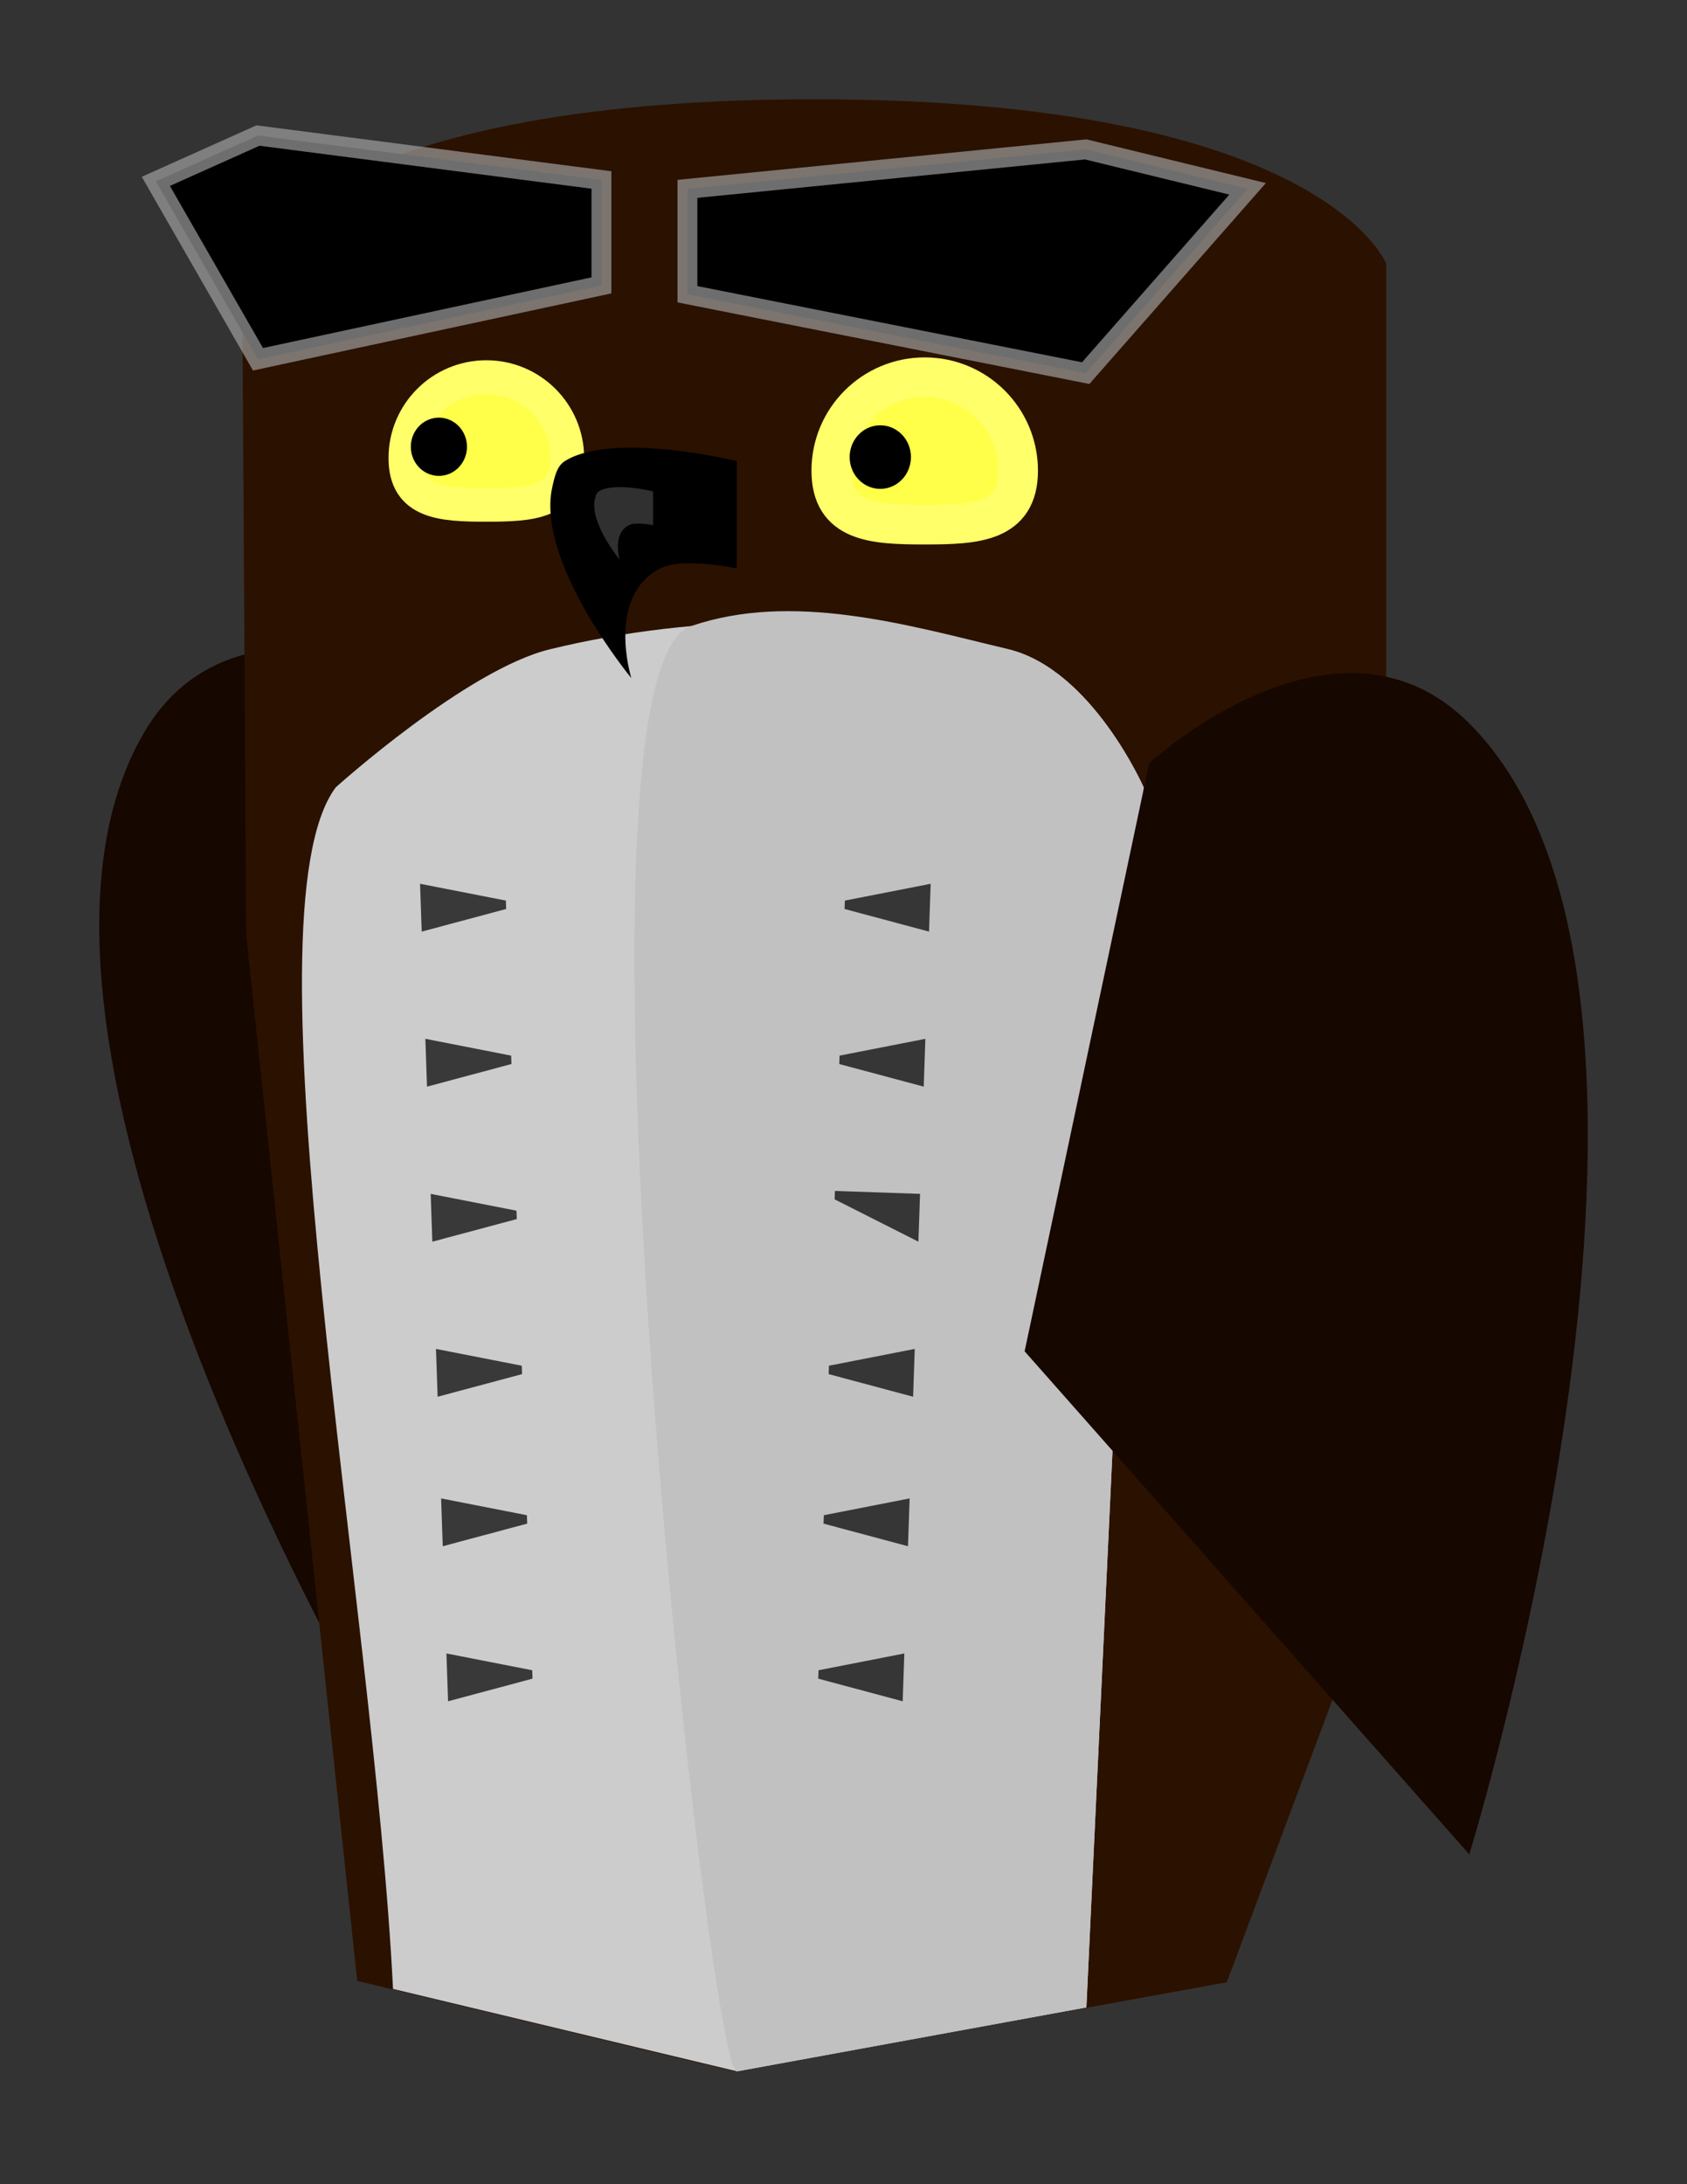 <?xml version="1.0" encoding="UTF-8" standalone="no"?>
<!-- Created with Inkscape (http://www.inkscape.org/) -->

<svg
   xmlns:dc="http://purl.org/dc/elements/1.1/"
   xmlns:cc="http://creativecommons.org/ns#"
   xmlns:rdf="http://www.w3.org/1999/02/22-rdf-syntax-ns#"
   xmlns:svg="http://www.w3.org/2000/svg"
   xmlns="http://www.w3.org/2000/svg"
   xmlns:sodipodi="http://sodipodi.sourceforge.net/DTD/sodipodi-0.dtd"
   xmlns:inkscape="http://www.inkscape.org/namespaces/inkscape"
   width="85"
   height="110"
   id="svg4758"
   version="1.1"
   inkscape:version="0.48.0 r9654"
   sodipodi:docname="owl.svg"
   inkscape:export-filename="C:\Users\Jake\Documents\FlashDevelop\HumphreyRemastered\lib\art\characters\owl.png"
   inkscape:export-xdpi="90"
   inkscape:export-ydpi="90">
  <rect width="100%" height="100%" fill="#333333" stroke="none"/>
  <defs
     id="defs4760" />
  <sodipodi:namedview
     id="base"
     pagecolor="#ffffff"
     bordercolor="#666666"
     borderopacity="1.0"
     inkscape:pageopacity="0.0"
     inkscape:pageshadow="2"
     inkscape:zoom="5.6"
     inkscape:cx="55.403865"
     inkscape:cy="46.084927"
     inkscape:document-units="px"
     inkscape:current-layer="layer1"
     showgrid="false"
     fit-margin-top="5"
     fit-margin-left="5"
     fit-margin-right="5"
     fit-margin-bottom="5"
     inkscape:window-width="1440"
     inkscape:window-height="838"
     inkscape:window-x="-8"
     inkscape:window-y="-8"
     inkscape:window-maximized="1" />
  <g
     inkscape:label="Layer 1"
     inkscape:groupmode="layer"
     id="layer1"
     transform="translate(-332.5,-477.362)">
    <path
       sodipodi:nodetypes="scccs"
       inkscape:connector-curvature="0"
       id="path4631"
       d="m 339.742,514.281 c 4.768,-8.184 16.108,-2.174 16.108,-2.174 l 13.631,27.034 -15.191,30.212 c 0,0 -24.107,-38.665 -14.547,-55.072 z"
       style="fill:#160700;fill-opacity:1;stroke:none" />
    <path
       style="fill:#2b1100;fill-opacity:1;stroke:none"
       d="m 402.344,490.64 c 0,0 -3.245,-8.278 -28.824,-8.278 -25.578,0 -28.824,8.278 -28.824,8.278 l 0.21,33.835 5.592,52.648 19.047,4.569 24.768,-4.501 8.031,-21.459 z"
       id="rect2985-0"
       inkscape:connector-curvature="0"
       sodipodi:nodetypes="czccccccc" />
    <path
       style="fill:#cccccc;fill-opacity:1;stroke:none"
       d="m 390.122,517.013 c 0,0 -2.605,-5.931 -6.815,-6.953 -7.482,-1.817 -15.617,-1.817 -23.098,0 -4.21,1.022 -10.791,6.953 -10.791,6.953 -4.783,6.388 1.923,41.006 2.884,60.515 l 17.335,4.151 17.601,-3.219 z"
       id="rect2987"
       inkscape:connector-curvature="0"
       sodipodi:nodetypes="cssccccc" />
    <path
       sodipodi:nodetypes="sssss"
       inkscape:connector-curvature="0"
       id="path4598"
       d="m 352.925,500.431 c 0,2.251 1.826,2.355 4.079,2.355 2.253,0 4.079,-0.103 4.079,-2.355 0,-2.251 -1.826,-4.076 -4.079,-4.076 -2.253,0 -4.079,1.825 -4.079,4.076 z"
       style="color:#000000;fill:#ffff49;fill-opacity:1;fill-rule:nonzero;stroke:#ffff69;stroke-width:1.7;stroke-miterlimit:4;stroke-opacity:1;stroke-dasharray:none;marker:none;visibility:visible;display:inline;overflow:visible;enable-background:accumulate" />
    <path
       sodipodi:nodetypes="cssccc"
       inkscape:connector-curvature="0"
       id="path4717"
       d="m 390.122,517.013 c 0,0 -2.605,-5.931 -6.815,-6.953 -5.163,-1.254 -10.905,-2.905 -15.992,-1.166 -7.031,2.404 0.988,73.417 2.322,72.785 l 17.601,-3.219 z"
       style="fill:#c1c1c1;fill-opacity:1;stroke:none" />
    <path
       style="fill:#000000;fill-opacity:1;stroke:none"
       d="m 369.622,500.587 0,5.401 c 0,0 -2.708,-0.584 -3.852,0 -2.753,1.406 -1.46,5.525 -1.46,5.525 0,0 -4.849,-5.873 -3.976,-9.654 0.106,-0.46 0.221,-1.023 0.621,-1.273 2.45,-1.53 8.666,0 8.666,0 z"
       id="rect2995"
       inkscape:connector-curvature="0"
       sodipodi:nodetypes="ccscssc" />
    <path
       style="fill:#000000;fill-opacity:1;stroke:#a6a6a6;stroke-width:1;stroke-opacity:0.665"
       d="m 387.203,484.886 -20.066,1.987 0,5.308 20.066,3.973 8.158,-9.282 z"
       id="rect3003"
       inkscape:connector-curvature="0"
       sodipodi:nodetypes="cccccc" />
    <path
       style="fill:#000000;fill-opacity:1;stroke:#a6a6a6;stroke-width:1;stroke-opacity:0.665"
       d="m 362.803,486.426 -17.305,-2.238 -5.146,2.307 5.146,8.961 17.305,-3.722 z"
       id="rect3005"
       inkscape:connector-curvature="0"
       sodipodi:nodetypes="cccccc" />
    <path
       style="opacity:0.721;fill:#000000;fill-opacity:1;stroke:none"
       d="m 379.392,521.871 -4.323,0.846 -0.015,0.423 4.255,1.139 z"
       id="rect3019"
       inkscape:connector-curvature="0"
       sodipodi:nodetypes="ccccc" />
    <path
       style="opacity:0.721;fill:#000000;fill-opacity:1;stroke:none"
       d="m 357.988,522.717 -4.323,-0.846 0.083,2.408 4.255,-1.139 z"
       id="rect3021"
       inkscape:connector-curvature="0"
       sodipodi:nodetypes="ccccc" />
    <path
       style="opacity:0.721;fill:#000000;fill-opacity:1;stroke:none"
       d="m 379.125,529.679 -4.323,0.846 -0.015,0.423 4.255,1.139 z"
       id="rect3023"
       inkscape:connector-curvature="0"
       sodipodi:nodetypes="ccccc" />
    <path
       style="opacity:0.721;fill:#000000;fill-opacity:1;stroke:none"
       d="m 358.255,530.525 -4.323,-0.846 0.083,2.408 4.255,-1.139 z"
       id="rect3025"
       inkscape:connector-curvature="0"
       sodipodi:nodetypes="ccccc" />
    <path
       style="opacity:0.721;fill:#000000;fill-opacity:1;stroke:none"
       d="m 378.857,537.487 -4.289,-0.147 -0.015,0.423 4.221,2.132 z"
       id="rect3027"
       inkscape:connector-curvature="0"
       sodipodi:nodetypes="ccccc" />
    <path
       style="opacity:0.721;fill:#000000;fill-opacity:1;stroke:none"
       d="m 358.523,538.334 -4.323,-0.846 0.083,2.408 4.255,-1.139 z"
       id="rect3029"
       inkscape:connector-curvature="0"
       sodipodi:nodetypes="ccccc" />
    <path
       style="opacity:0.721;fill:#000000;fill-opacity:1;stroke:none"
       d="m 378.59,545.296 -4.323,0.846 -0.015,0.423 4.255,1.139 z"
       id="rect3031"
       inkscape:connector-curvature="0"
       sodipodi:nodetypes="ccccc" />
    <path
       style="opacity:0.721;fill:#000000;fill-opacity:1;stroke:none"
       d="m 358.79,546.142 -4.323,-0.846 0.083,2.408 4.255,-1.139 z"
       id="rect3033"
       inkscape:connector-curvature="0"
       sodipodi:nodetypes="ccccc" />
    <path
       style="opacity:0.721;fill:#000000;fill-opacity:1;stroke:none"
       d="m 378.332,552.825 -4.323,0.846 -0.015,0.423 4.255,1.139 z"
       id="rect3035"
       inkscape:connector-curvature="0"
       sodipodi:nodetypes="ccccc" />
    <path
       style="opacity:0.721;fill:#000000;fill-opacity:1;stroke:none"
       d="m 359.048,553.671 -4.323,-0.846 0.083,2.408 4.255,-1.139 z"
       id="rect3037"
       inkscape:connector-curvature="0"
       sodipodi:nodetypes="ccccc" />
    <path
       style="opacity:0.721;fill:#000000;fill-opacity:1;stroke:none"
       d="m 378.065,560.633 -4.323,0.846 -0.015,0.423 4.255,1.139 z"
       id="rect3039-9"
       inkscape:connector-curvature="0"
       sodipodi:nodetypes="ccccc" />
    <path
       style="opacity:0.721;fill:#000000;fill-opacity:1;stroke:none"
       d="m 359.316,561.479 -4.323,-0.846 0.083,2.408 4.255,-1.139 z"
       id="rect3041-4"
       inkscape:connector-curvature="0"
       sodipodi:nodetypes="ccccc" />
    <path
       style="fill:#160700;fill-opacity:1;stroke:none"
       d="m 406.53,513.793 c -6.701,-6.697 -16.129,2.007 -16.129,2.007 l -6.275,29.616 22.404,25.336 c 0,0 13.434,-43.534 0,-56.959 z"
       id="rect3043-8"
       inkscape:connector-curvature="0"
       sodipodi:nodetypes="scccs" />
    <path
       style="color:#000000;fill:#ffff49;fill-opacity:1;fill-rule:nonzero;stroke:#ffff69;stroke-width:2;stroke-miterlimit:4;stroke-opacity:1;stroke-dasharray:none;marker:none;visibility:visible;display:inline;overflow:visible;enable-background:accumulate"
       d="m 374.386,501.065 c 0,2.598 2.107,2.717 4.706,2.717 2.599,0 4.706,-0.119 4.706,-2.717 0,-2.598 -2.107,-4.704 -4.706,-4.704 -2.599,0 -4.706,2.106 -4.706,4.704 z"
       id="path3827"
       inkscape:connector-curvature="0"
       sodipodi:nodetypes="sssss" />
    <path
       sodipodi:type="arc"
       style="color:#000000;fill:#000000;fill-opacity:1;fill-rule:nonzero;stroke:none;stroke-width:2;marker:none;visibility:visible;display:inline;overflow:visible;enable-background:accumulate"
       id="path4600"
       sodipodi:cx="295.65903"
       sodipodi:cy="310.40515"
       sodipodi:rx="0.8523162"
       sodipodi:ry="0.88388348"
       d="m 296.511,310.405 a 0.852,0.884 0 1 1 -1.705,0 0.852,0.884 0 1 1 1.705,0 z"
       transform="matrix(-1.81,0,0,1.809,911.996,-61.141)" />
    <path
       transform="matrix(-1.658,-6.0969429e-7,-6.1007205e-7,1.657,844.816,-14.479)"
       d="m 296.511,310.405 a 0.852,0.884 0 1 1 -1.705,0 0.852,0.884 0 1 1 1.705,0 z"
       sodipodi:ry="0.88388348"
       sodipodi:rx="0.8523162"
       sodipodi:cy="310.40515"
       sodipodi:cx="295.65903"
       id="path4602"
       style="color:#000000;fill:#000000;fill-opacity:1;fill-rule:nonzero;stroke:none;stroke-width:2;marker:none;visibility:visible;display:inline;overflow:visible;enable-background:accumulate"
       sodipodi:type="arc" />
    <path
       sodipodi:nodetypes="ccscssc"
       inkscape:connector-curvature="0"
       id="path4618"
       d="m 365.402,502.108 0,1.703 c 0,0 -0.854,-0.184 -1.214,0 -0.868,0.443 -0.46,1.742 -0.46,1.742 0,0 -1.529,-1.852 -1.254,-3.044 0.034,-0.145 0.07,-0.322 0.196,-0.401 0.772,-0.482 2.733,0 2.733,0 z"
       style="opacity:0.314;fill:#999999;fill-opacity:1;stroke:none" />
  </g>
</svg>
